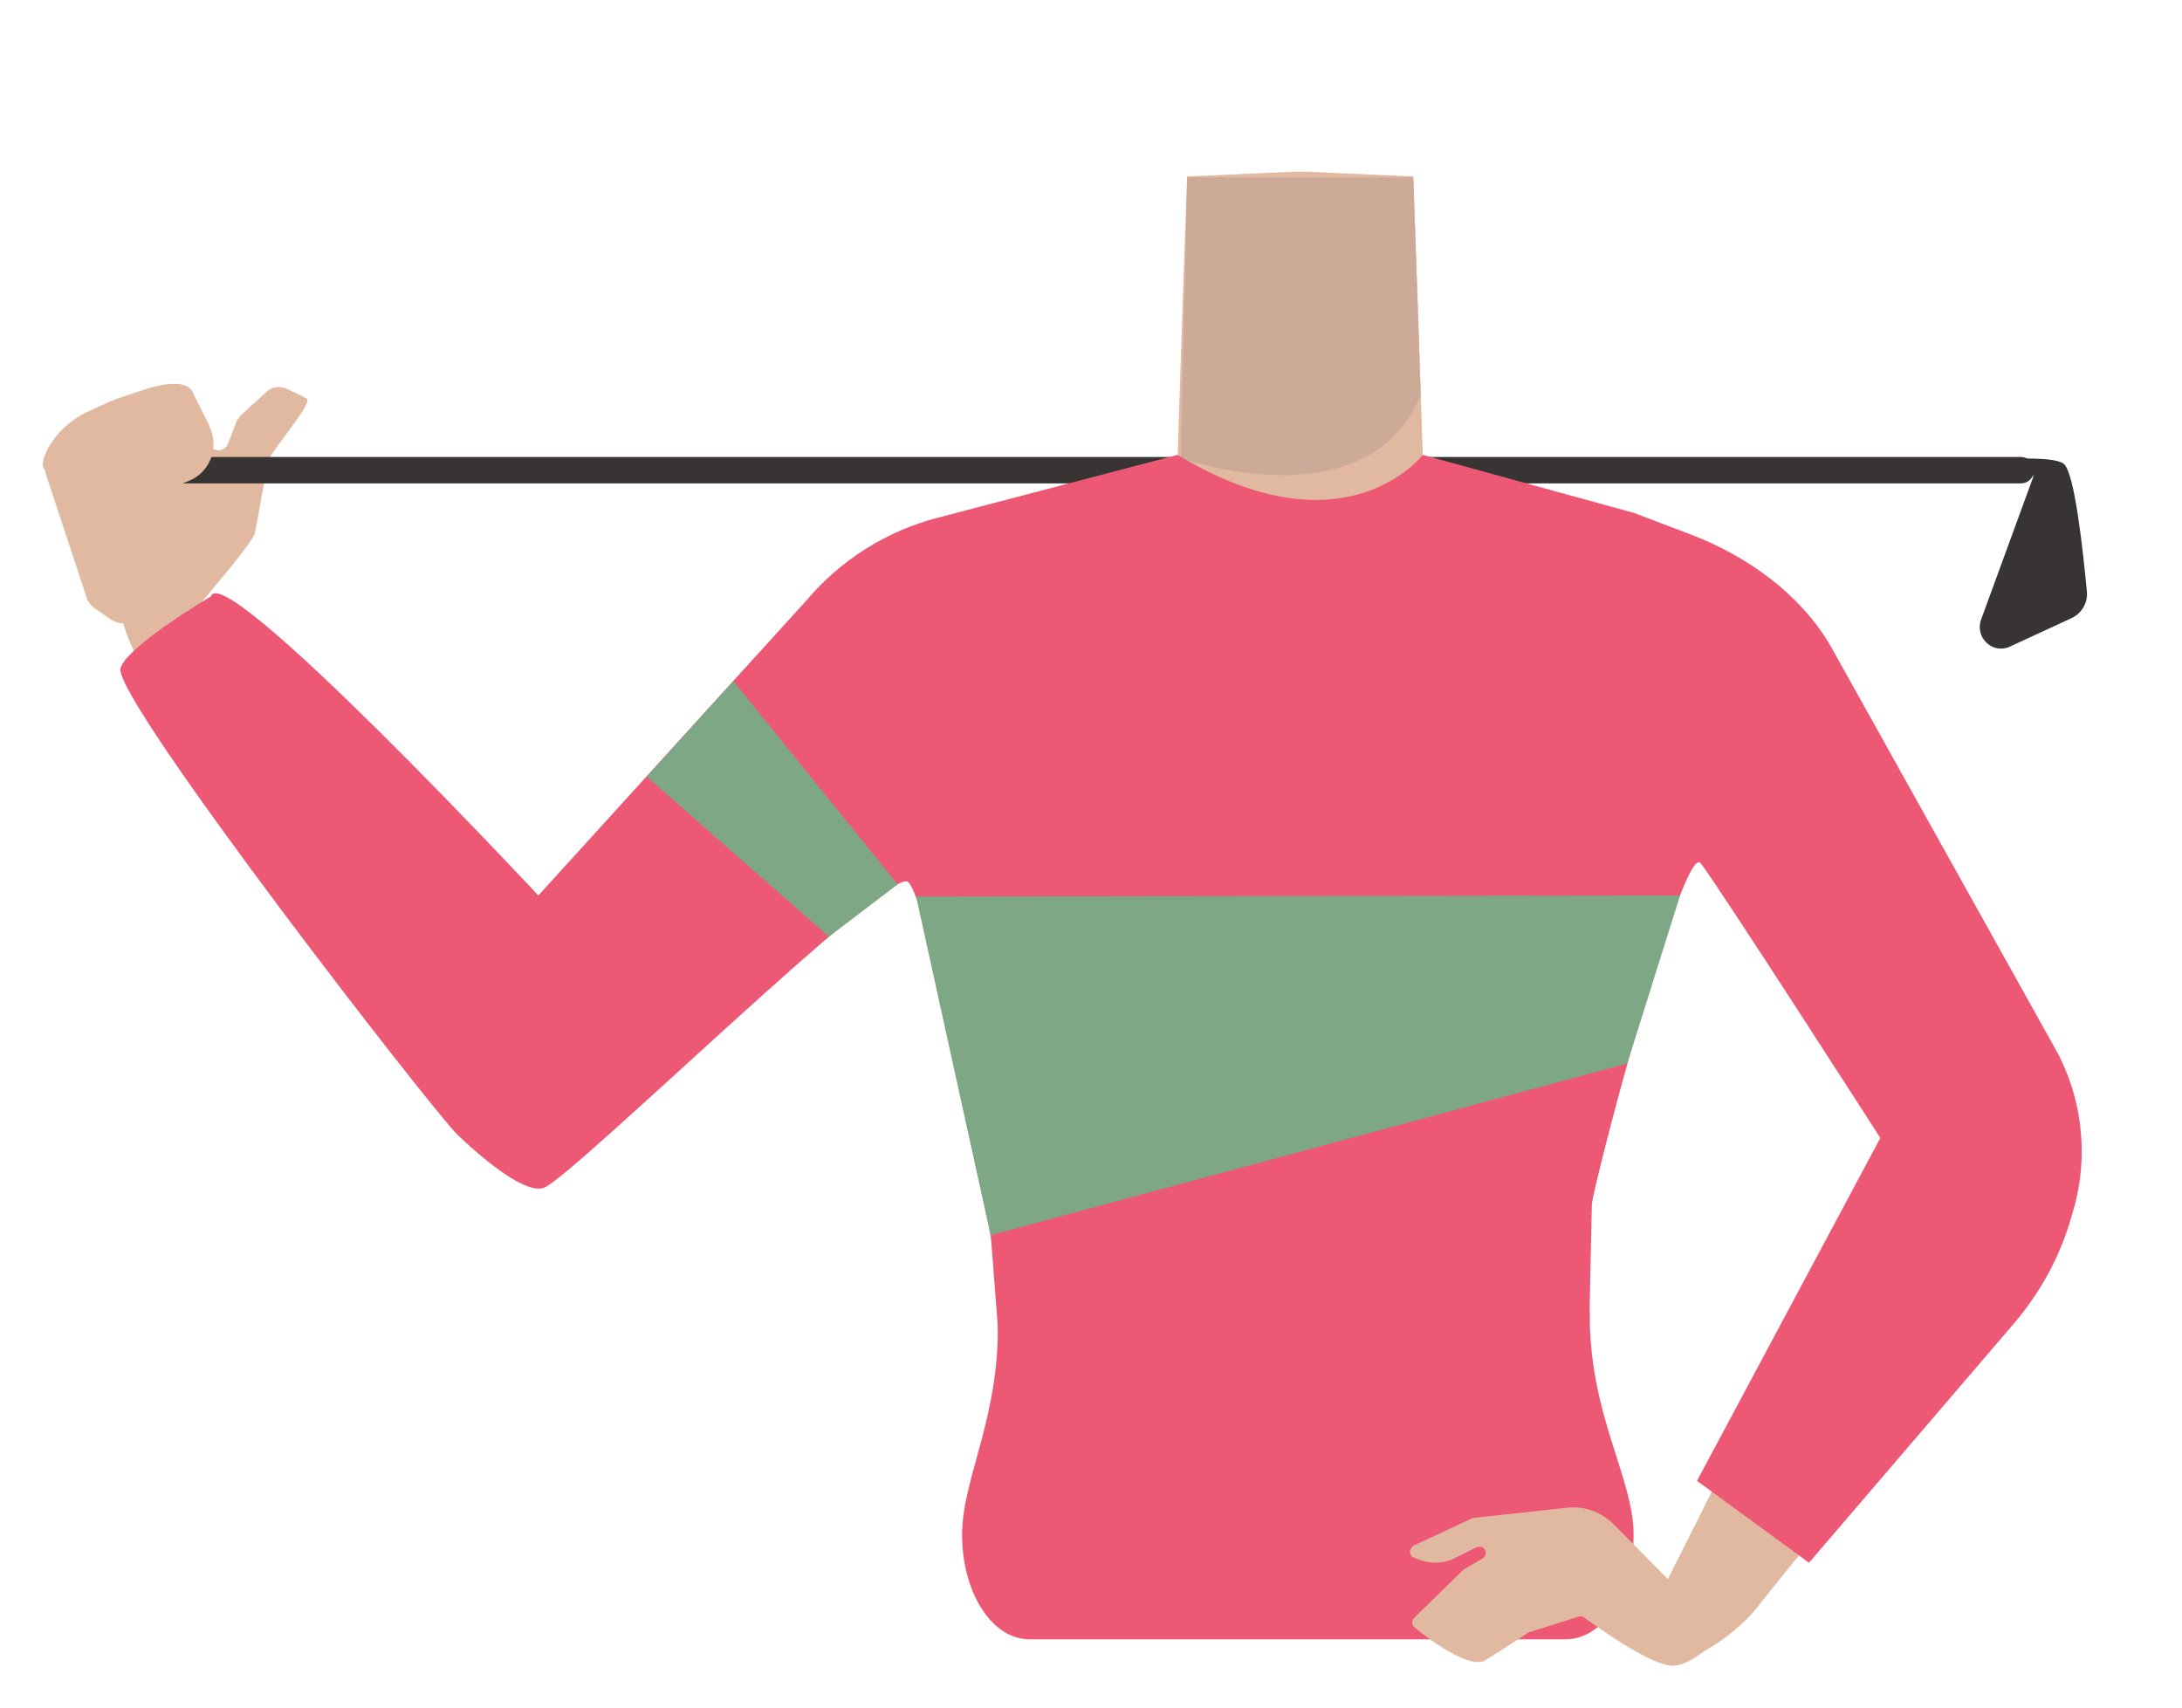 <?xml version="1.0" encoding="utf-8"?>
<!-- Generator: Adobe Illustrator 26.0.3, SVG Export Plug-In . SVG Version: 6.00 Build 0)  -->
<svg version="1.1" id="Calque_1" xmlns="http://www.w3.org/2000/svg" xmlns:xlink="http://www.w3.org/1999/xlink" x="0px" y="0px"
	 viewBox="0 0 413 323.3" style="enable-background:new 0 0 413 323.3;" xml:space="preserve">
<style type="text/css">
	.st0{fill:#E0B9A0;}
	.st1{fill:none;stroke:#383434;stroke-width:5;stroke-linecap:round;stroke-miterlimit:10;}
	.st2{fill:#383434;}
	.st3{fill:#CCAA97;}
	.st4{fill:#ED9170;}
	.st5{fill:#4E6566;}
	.st6{fill:#ED5875;}
	.st7{fill:#7EA885;}
</style>
<path class="st0" d="M36.6,114.8c0.7-0.3,1.3-0.5,1.8-1.1c2.2-2.7,9.2-10.8,9.8-12.7c0.6-2.3,2.1-12.6,2.9-14.4
	c0.8-1.8,8.1-10.4,7-11.1c-0.6-0.4-2.4-1.2-3.8-1.9c-1.3-0.6-2.9-0.4-3.9,0.6l-4.7,4.3c-0.4,0.4-0.7,0.9-0.9,1.2l-1.6,4.2
	c-0.7,1.9-3.4,1.7-3.8-0.3l0.2-3.1c-0.1-0.2-3.2-6.3-3.2-6.4c-1.4-2.7-7.5-0.8-7.5-0.8c-0.1-0.1-5,1.6-6.8,2.2
	c-0.4,0.2-0.9,0.4-1.3,0.5l-3.9,1.8c-3.4,1.5-6.1,4-7.9,7.2c-0.7,1.5-1.2,2.8-0.7,3.7c0.2,0.2,0.3,0.5,0.3,0.8l7.8,23.6
	c0.2,0.8,0.8,1.4,1.3,1.9l3.5,2.4c0.9,0.5,1.9,0.7,2.9,0.5L36.6,114.8z"/>
<g>
	<line class="st1" x1="23.1" y1="89" x2="382.5" y2="89"/>
	<path class="st2" d="M380.4,122.4l11.7-5.4c1.9-0.9,3.1-2.9,2.9-5c-0.7-7.2-2.3-23-4.5-24.3c-2-1.2-8.3-0.9-11.5-0.8
		c-1.3,0.1-0.8,1.9-0.8,1.9s7.2-1,6.6,1.6l-9.8,26.8C373.7,120.7,377.2,123.9,380.4,122.4z"/>
</g>
<path class="st0" d="M35.8,91l-12,5c-3.7,1.5-8.1-0.3-9.7-4.1l0,0c-1.5-3.7,0.3-8.1,4.1-9.7l12-5c3.7-1.5,8.1,0.3,9.7,4.1l0,0
	C41.4,85.2,39.5,89.5,35.8,91z"/>
<path class="st0" d="M246.1,199.1c-6.1-4-8.8-0.7-15.1,2.8c-10.8,6-17.4,26.1-29.4,28.9c-4.3,1-14-16.6-15.1-23.5
	c-1.7-10.3,2.8-30.3-9.3-40.7c-10.1-8.7-23.7-4.1-28.1-18c-7.7-24.3,14.9-42.4,25.8-46.7c16.8-6.5,40.9-5.6,48-15.7l1-30.5l0.8-22.3
	l20.2-0.9h2.4l20.2,0.9l0.8,22.3l1,30.5c7.1,10,31.3,9.3,48,15.7c11,4.3,33.5,22.5,25.8,46.7c-4.4,13.9-17.9,9.3-28.1,18
	c-12,10.3-7.6,30.3-9.3,40.7c-1.1,6.8-10.9,24.5-15.1,23.5c-11.9-2.8-18.6-23-29.4-28.9C254.9,198.5,252.2,195.2,246.1,199.1"/>
<path class="st3" d="M223.5,86.7c0,0,35.1,12.6,45.4-11.9l-1.4-41.2h-42.8L223.5,86.7z"/>
<path class="st4" d="M204,127.4c-19.3,25-70.7,67.1-83.9,78.7c-6.3,5.4-22.7,15.8-31,6l0,0c-10-13.1,0.4-26.5,6-32.3
	c11.2-11.8,36.2-33.4,45.3-47c6.8-10,11.5-21.4,29.8-29c0,0,18.2-8.8,29.1,0.7C206.3,110.5,207.3,118,204,127.4L204,127.4z"/>
<path class="st0" d="M114.7,212.7c12.3-11.2,3.9-20.9-0.1-26.5c-4.3-6.1-58.3-55.3-72.7-69c-8.1-7.7-12.2-12.1-17.3-7.7
	c-4.6,4,0.6,14.2,3.2,18c24.5,35.8,29.9,44.4,63.3,83.2C104.8,226.6,111.5,215.6,114.7,212.7z"/>
<path class="st5" d="M294.3,122.6c1.8,21.8,16.3,26.6,24.1,33.6c12.5,11.2,26.8,41.2,36.6,54.4c4.6,6.2,17.9,19,28.3,12.3l0,0
	c13-9.2,4-26.1,0.1-32.5c-7.8-12.9-34.8-69.8-50.5-80.6c0,0-15.3-11.9-28.2-6.2C296.5,107.4,293.5,113.7,294.3,122.6z"/>
<path class="st0" d="M383.7,197.5c-10.2-6.1-17.5,2.9-22.8,11.5c-3.8,6.1-34.7,69.2-43.3,86.1c-4.8,9.6-7.8,14.6-2.4,18.1
	c4.8,3.2,14.5-5.3,17.2-8.7c28.2-35.9,47.1-51.4,57.2-80.5C396.2,205,387.3,199.5,383.7,197.5z"/>
<path class="st6" d="M101.9,169.5c0,0-59.8-64.1-62-56.6c0,0-15.9,9.4-17.1,13.6c-1.4,5.8,59.5,84.3,63.9,88.4
	c5.6,5.3,13,11.2,16.3,9.9c5.7-2.3,64.9-60.5,68.8-57.9c3.9,2.6,15.4,64.1,15.8,67.8c0.3,3.7,2.9,37.6,2.9,37.6h109.9
	c0,0,0.8-41.2,0.9-44.3c0.1-3.1,17.3-68.8,20.6-64.6c3.3,4.2,34,52,34,52l-34.7,64.9l21.2,15.5l38.8-45.3c5.1-6,8.8-12.8,10.9-20.3
	l0.3-1c3.1-10.6,1.7-22.1-3.9-31.6l-42-75.3c-5.7-9.8-15.7-17-26.4-21.1l-10.8-4.1l-40-11c0,0-14.7,19.2-46.4,0l0,0l-45.4,11.9
	c-9.7,2.5-18.4,8-24.9,15.7L101.9,169.5z"/>
<path class="st6" d="M182.1,290.5L182.1,290.5c0-11,7.6-22.8,6.7-42.3h112.1c-0.2,19.6,8.3,31.4,8.3,42.3l0,0
	c0,11-5.7,19.8-12.9,19.8l0,0H195C187.8,310.4,182.1,301.5,182.1,290.5z"/>
<path class="st0" d="M267.7,292.5l10.9-5.1c0.1-0.1,0.3-0.1,0.4-0.1l17.5-1.9c3.4-0.4,6.7,0.8,9.1,3.3l10.5,10.6
	c0.4,0.4,0.8,0.5,1.3,0.3l5.9-2.1c0.7-0.2,1.3,0.1,1.6,0.7c1,2.6,3.5,9.3,1.9,10.8c-3.3,2.9-7.3,6.4-10.3,6.3
	c-4.3-0.2-14.3-7.4-16.6-9.1c-0.3-0.3-0.7-0.3-1.1-0.2l-9.5,3c-0.1,0-0.2,0.1-0.3,0.2c-1,0.7-7.7,5-8.1,5.2
	c-3.2,1.3-10.4-4.1-13.1-6.3c-0.6-0.5-0.7-1.3-0.1-1.9l9.1-8.9c0.1-0.1,0.2-0.1,0.2-0.2l3.6-2.1c1.1-0.7,0.6-2.5-0.8-2.2l0,0
	c-0.1,0-0.3,0.1-0.4,0.1c-0.6,0.3-2.4,1.2-4.2,2.1c-2.3,1.1-5,1-7.4-0.1c-0.2-0.1-0.3-0.2-0.5-0.2
	C266.7,294.2,266.7,293,267.7,292.5z"/>
<polygon class="st7" points="308,201.3 187.5,233.8 173.4,169.7 318,169.5 "/>
<polygon class="st7" points="156.9,177.3 122.4,147 138.8,128.9 169.9,167.4 "/>
</svg>
